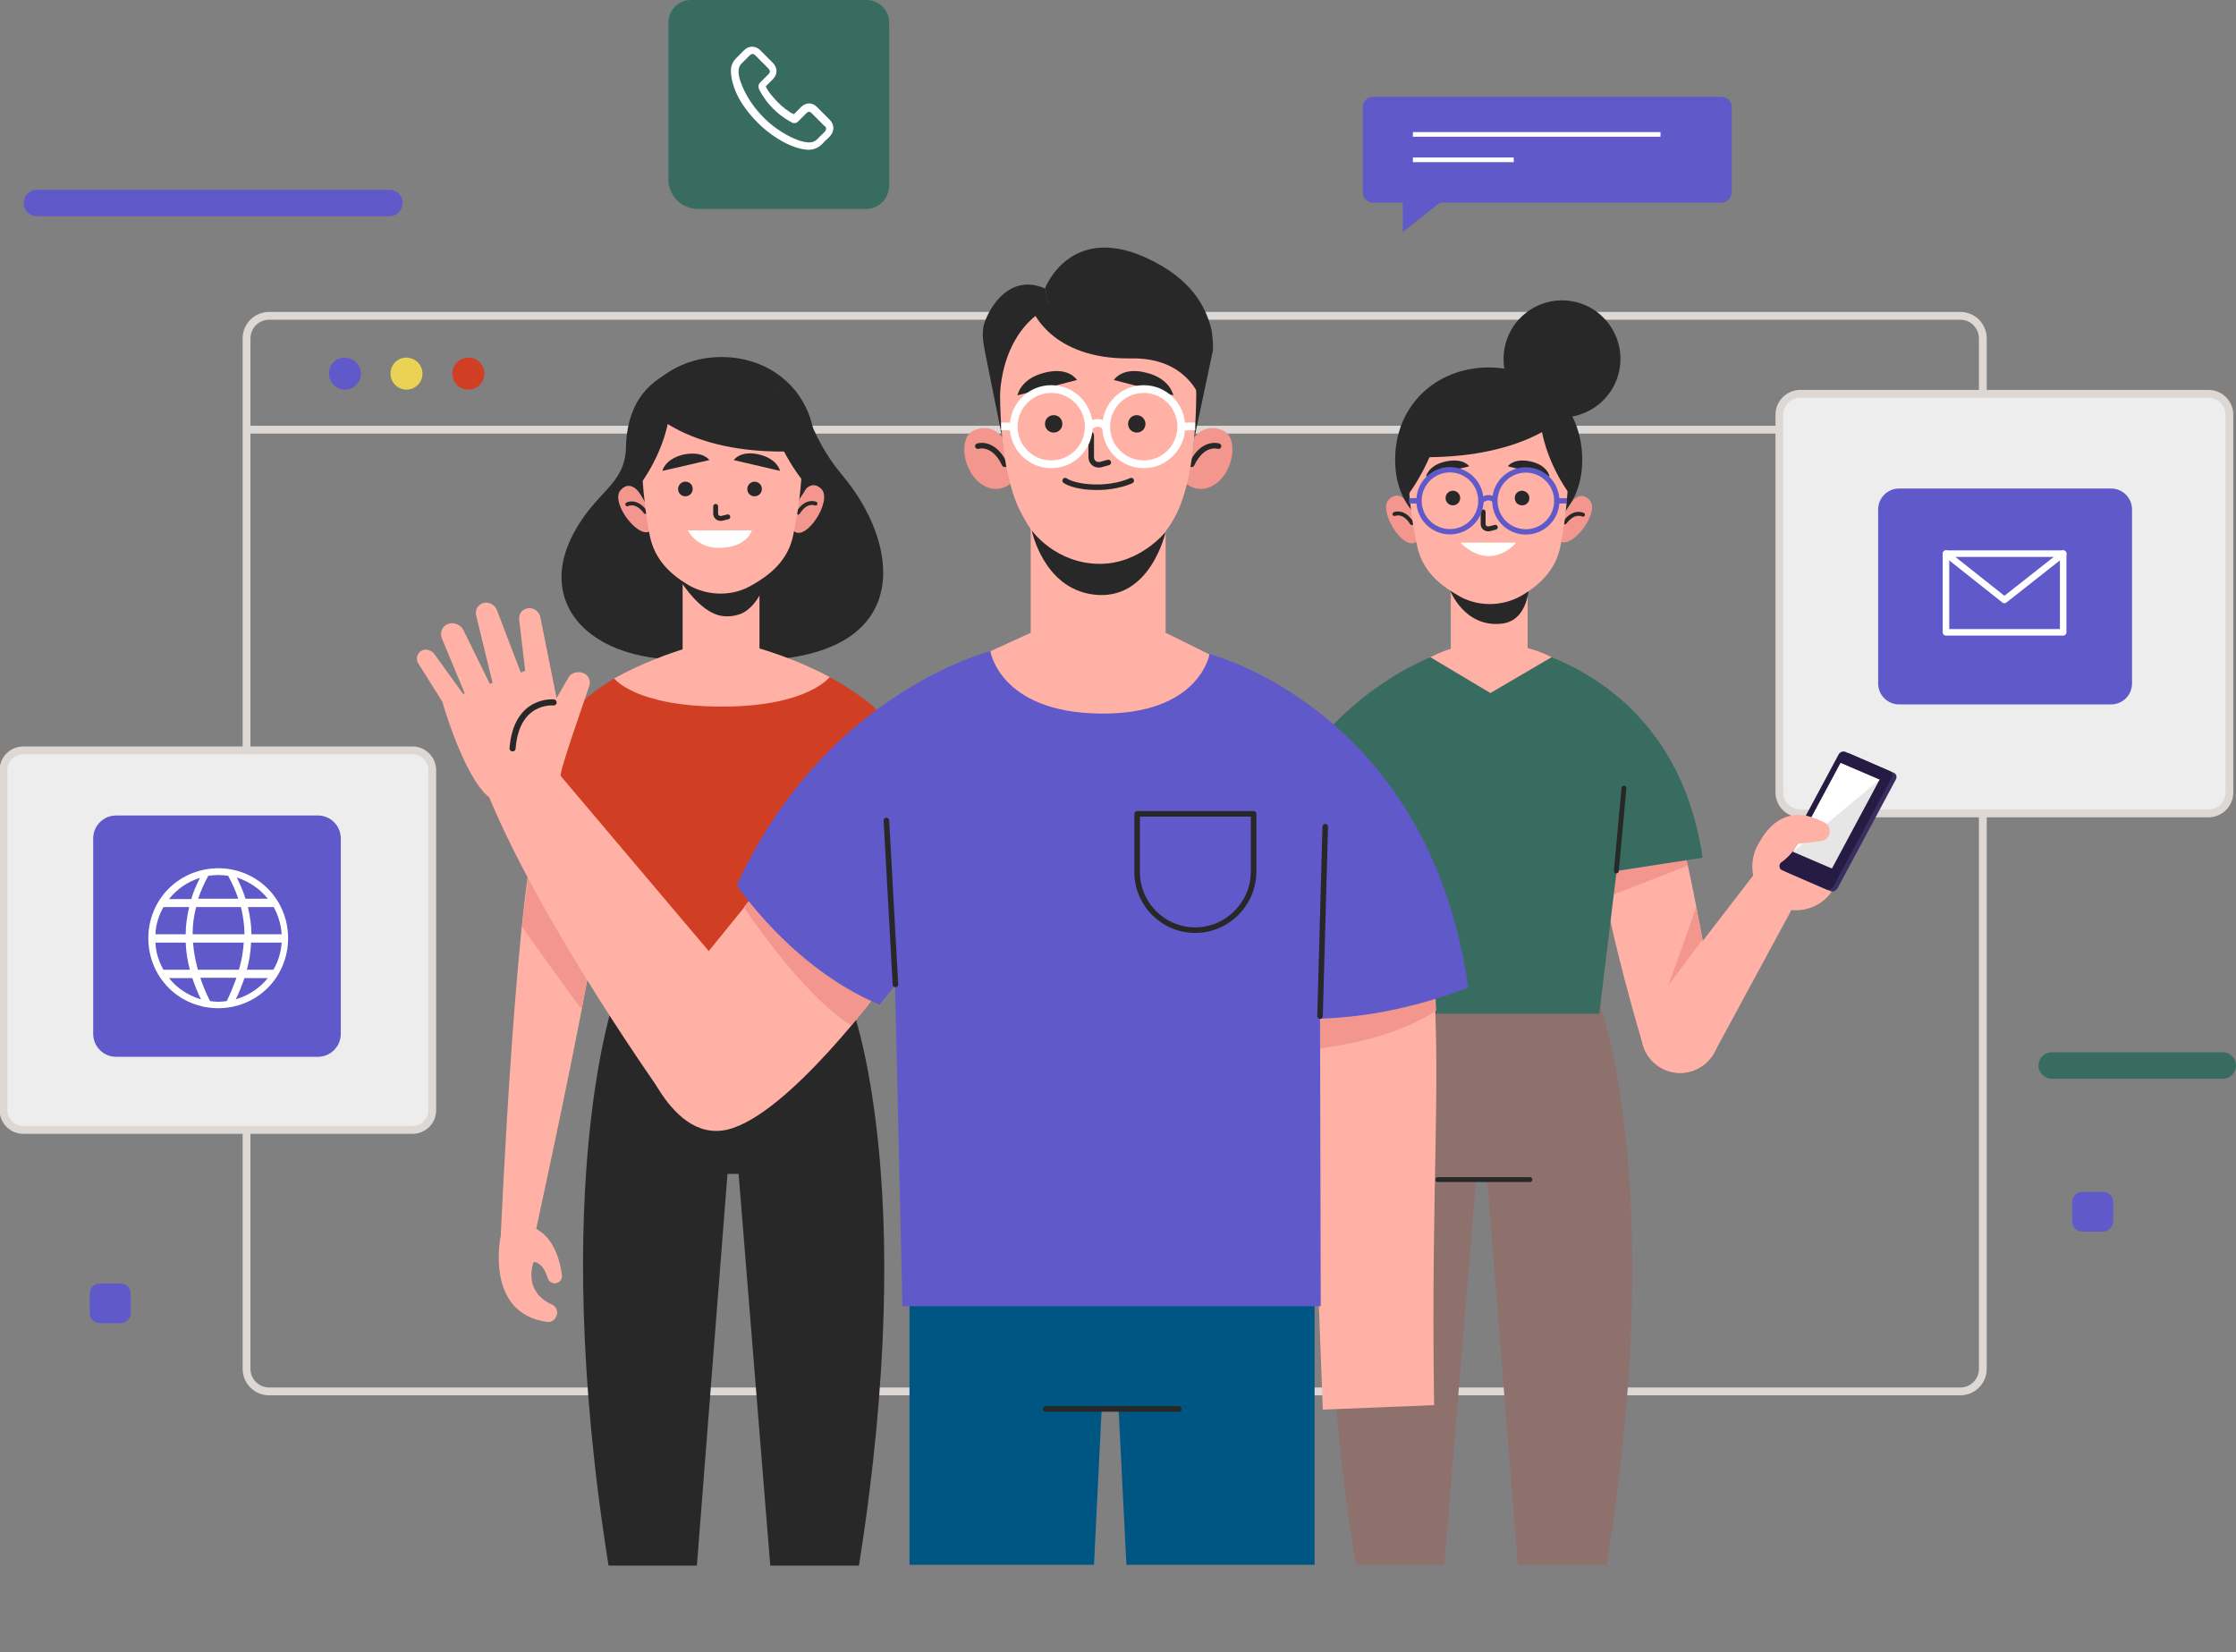 <svg width="563" height="416" viewBox="0 0 563 416" fill="none" xmlns="http://www.w3.org/2000/svg">
<rect x="0" y="0" width="563" height="416" fill="#808080" stroke="none"/>
<g clip-path="url(#clip0_219_2532)">
<path d="M62.078 108.186H499.257" stroke="#DED8D5" stroke-width="1.968" stroke-miterlimit="10"/>
<path d="M493.566 350.334H67.769C64.617 350.334 62.078 347.792 62.078 344.635V85.216C62.078 82.06 64.617 79.518 67.769 79.518H493.566C496.718 79.518 499.257 82.06 499.257 85.216V344.635C499.257 347.792 496.718 350.334 493.566 350.334Z" stroke="#DED8D5" stroke-width="1.968" stroke-miterlimit="10"/>
<path d="M90.885 94.071C90.885 96.263 89.134 98.104 86.858 98.104C84.669 98.104 82.83 96.35 82.83 94.071C82.83 91.791 84.581 90.038 86.858 90.038C89.047 90.126 90.885 91.879 90.885 94.071Z" fill="#6059C9"/>
<path d="M106.383 94.071C106.383 96.263 104.632 98.104 102.356 98.104C100.167 98.104 98.328 96.35 98.328 94.071C98.328 91.791 100.079 90.038 102.356 90.038C104.632 90.126 106.383 91.879 106.383 94.071Z" fill="#EAD254"/>
<path d="M121.969 94.071C121.969 96.263 120.218 98.104 117.942 98.104C115.665 98.104 113.914 96.35 113.914 94.071C113.914 91.791 115.665 90.038 117.942 90.038C120.218 90.038 121.969 91.879 121.969 94.071Z" fill="#D03F23"/>
<path d="M556.082 204.8H453.289C450.399 204.8 448.035 202.432 448.035 199.539V104.416C448.035 101.523 450.399 99.156 453.289 99.156H556.082C558.971 99.156 561.336 101.523 561.336 104.416V199.539C561.336 202.432 558.971 204.8 556.082 204.8Z" fill="#EDEDED"/>
<path d="M556.082 204.8H453.289C450.399 204.8 448.035 202.432 448.035 199.539V104.416C448.035 101.523 450.399 99.156 453.289 99.156H556.082C558.971 99.156 561.336 101.523 561.336 104.416V199.539C561.336 202.432 558.971 204.8 556.082 204.8Z" stroke="#DED8D5" stroke-width="1.968" stroke-miterlimit="10"/>
<path d="M478.156 177.359H531.566C534.456 177.359 536.82 174.991 536.82 172.098V128.263C536.82 125.37 534.456 123.002 531.566 123.002H478.156C475.266 123.002 472.902 125.37 472.902 128.263V172.098C472.902 174.991 475.266 177.359 478.156 177.359Z" fill="#6059C9"/>
<path d="M519.484 159.211H494.442H489.977V139.397H519.484V144.307V159.211Z" stroke="white" stroke-width="1.647" stroke-miterlimit="10" stroke-linecap="round" stroke-linejoin="round"/>
<path d="M489.977 139.397L504.686 151.057L519.484 139.397" stroke="white" stroke-width="1.647" stroke-miterlimit="10" stroke-linecap="round" stroke-linejoin="round"/>
<path d="M103.844 284.493H5.866C3.064 284.493 0.875 282.213 0.875 279.496V193.928C0.875 191.123 3.152 188.931 5.866 188.931H103.844C106.645 188.931 108.834 191.211 108.834 193.928V279.496C108.834 282.301 106.645 284.493 103.844 284.493Z" fill="#EDEDED"/>
<path d="M103.844 284.493H5.866C3.064 284.493 0.875 282.213 0.875 279.496V193.928C0.875 191.123 3.152 188.931 5.866 188.931H103.844C106.645 188.931 108.834 191.211 108.834 193.928V279.496C108.834 282.301 106.645 284.493 103.844 284.493Z" stroke="#DED8D5" stroke-width="1.968" stroke-miterlimit="10"/>
<path d="M80.028 266.082H29.244C26.004 266.082 23.465 263.452 23.465 260.296V211.112C23.465 207.868 26.092 205.326 29.244 205.326H80.028C83.267 205.326 85.806 207.956 85.806 211.112V260.296C85.806 263.452 83.267 266.082 80.028 266.082Z" fill="#6059C9"/>
<path d="M42.466 223.737C35.636 230.575 35.636 241.885 42.466 248.723C49.295 255.561 60.59 255.561 67.42 248.723C74.25 241.885 74.25 230.575 67.42 223.737C60.59 216.898 49.383 216.898 42.466 223.737ZM67.42 226.279H61.816C61.291 224.526 60.503 222.772 59.627 220.931C62.779 221.983 65.494 223.824 67.42 226.279ZM48.507 235.222C48.507 232.942 48.77 230.663 49.383 228.383H60.678C61.203 230.663 61.554 232.942 61.554 235.222H48.507ZM61.379 237.326C61.203 239.605 60.853 241.885 60.153 244.164H49.821C49.208 241.885 48.77 239.605 48.595 237.326H61.379ZM54.987 220.318C55.862 220.318 56.65 220.405 57.438 220.493C58.489 222.422 59.365 224.35 59.978 226.279H49.908C50.521 224.35 51.397 222.422 52.448 220.493C53.323 220.405 54.111 220.318 54.987 220.318ZM50.346 221.019C49.471 222.772 48.683 224.526 48.157 226.367H42.553C44.567 223.824 47.282 221.983 50.346 221.019ZM41.153 228.383H47.632C47.106 230.663 46.756 232.942 46.756 235.222H39.139C39.226 232.767 40.014 230.4 41.153 228.383ZM41.153 244.164C40.014 242.148 39.226 239.781 39.139 237.326H46.756C46.844 239.605 47.194 241.885 47.807 244.164H41.153ZM42.553 246.268H48.42C49.033 248.022 49.733 249.863 50.609 251.616C47.369 250.652 44.567 248.811 42.553 246.268ZM54.987 252.23C54.286 252.23 53.586 252.142 52.885 252.055C51.922 250.126 51.047 248.109 50.434 246.181H59.54C58.839 248.109 58.051 250.126 57.088 252.055C56.388 252.142 55.687 252.23 54.987 252.23ZM59.365 251.616C60.24 249.863 60.941 248.022 61.554 246.268H67.42C65.406 248.811 62.604 250.652 59.365 251.616ZM68.821 244.164H62.166C62.779 241.885 63.13 239.605 63.217 237.326H70.922C70.747 239.781 70.047 242.148 68.821 244.164ZM70.922 235.222H63.305C63.305 232.942 62.955 230.663 62.429 228.383H68.909C70.047 230.4 70.747 232.767 70.922 235.222Z" fill="white"/>
<path d="M98.064 54.444H9.28C7.442 54.444 5.953 52.953 5.953 51.112C5.953 49.271 7.442 47.781 9.28 47.781H98.064C99.903 47.781 101.392 49.271 101.392 51.112C101.304 52.953 99.816 54.444 98.064 54.444Z" fill="#6059C9"/>
<path d="M559.672 271.605H516.593C514.754 271.605 513.266 270.115 513.266 268.274C513.266 266.433 514.754 264.942 516.593 264.942H559.672C561.51 264.942 562.999 266.433 562.999 268.274C562.999 270.115 561.51 271.605 559.672 271.605Z" fill="#396C61"/>
<path d="M529.552 310.093H524.299C522.898 310.093 521.76 308.953 521.76 307.551V302.641C521.76 301.238 522.898 300.099 524.299 300.099H529.552C530.953 300.099 532.092 301.238 532.092 302.641V307.551C532.004 308.953 530.866 310.093 529.552 310.093Z" fill="#6059C9"/>
<path d="M30.383 333.151H25.129C23.728 333.151 22.59 332.011 22.59 330.608V325.699C22.59 324.296 23.728 323.156 25.129 323.156H30.383C31.784 323.156 32.922 324.296 32.922 325.699V330.608C32.922 332.011 31.784 333.151 30.383 333.151Z" fill="#6059C9"/>
<path d="M433.413 51.025H345.767C344.279 51.025 343.141 49.885 343.141 48.395V27.003C343.141 25.512 344.279 24.373 345.767 24.373H433.413C434.902 24.373 436.04 25.512 436.04 27.003V48.395C436.04 49.885 434.814 51.025 433.413 51.025Z" fill="#6059C9"/>
<path d="M355.75 33.841H418.092" stroke="white" stroke-width="1.18" stroke-miterlimit="10"/>
<path d="M355.75 40.241H381.142" stroke="white" stroke-width="1.18" stroke-miterlimit="10"/>
<path d="M353.209 48.044V58.389L366.343 48.044H353.209Z" fill="#6059C9"/>
<path d="M218.108 52.603H175.73C171.614 52.603 168.287 49.271 168.287 45.151V5.699C168.287 2.542 170.826 0 173.978 0H218.195C221.347 0 223.887 2.542 223.887 5.699V46.992C223.712 50.06 221.26 52.603 218.108 52.603Z" fill="#396C61"/>
<path d="M208.915 30.159L205.763 27.003C205.238 26.389 204.45 26.038 203.749 26.038C203.049 26.038 202.261 26.389 201.735 26.915L199.896 28.756C199.809 28.669 199.634 28.669 199.546 28.581C199.284 28.493 199.108 28.406 199.021 28.318C197.357 27.266 195.781 25.863 194.293 24.022C193.592 23.145 193.067 22.356 192.804 21.743C193.242 21.304 193.68 20.866 194.03 20.515C194.205 20.34 194.38 20.165 194.555 19.989C195.168 19.375 195.519 18.674 195.519 17.885C195.519 17.184 195.168 16.395 194.555 15.781L192.979 14.203C192.804 14.027 192.629 13.852 192.454 13.677C192.104 13.326 191.754 12.975 191.403 12.625C190.878 12.099 190.09 11.748 189.389 11.748C188.689 11.748 187.989 12.011 187.376 12.625L185.362 14.641C184.661 15.343 184.136 16.307 184.048 17.447C183.961 19.112 184.399 20.691 184.749 21.743C185.624 24.373 187.025 26.652 189.127 29.107C191.666 32.088 194.643 34.455 198.145 36.208C199.459 36.822 201.21 37.523 203.224 37.699C203.311 37.699 203.486 37.699 203.661 37.699C204.975 37.699 206.113 37.173 207.076 36.208C207.076 36.208 207.076 36.208 207.164 36.121C207.426 35.77 207.777 35.419 208.215 35.069C208.477 34.806 208.74 34.543 208.915 34.367C210.141 33.052 210.141 31.386 208.915 30.159ZM207.689 33.14C207.426 33.403 207.251 33.578 206.989 33.841C206.551 34.192 206.288 34.543 205.85 34.981C205.325 35.507 204.625 35.858 203.837 35.858C203.749 35.858 203.661 35.858 203.574 35.858C201.91 35.77 200.334 35.069 199.196 34.543C195.956 32.965 193.154 30.773 190.79 27.967C188.864 25.688 187.551 23.408 186.675 21.129C186.15 19.814 185.887 18.674 185.975 17.622C186.062 17.008 186.237 16.395 186.763 15.956L188.689 14.027C188.864 13.852 189.127 13.589 189.477 13.589C189.827 13.589 190.002 13.764 190.265 14.027C190.615 14.378 190.966 14.729 191.316 15.08C191.491 15.255 191.666 15.518 191.841 15.606L193.417 17.184C193.592 17.359 193.855 17.71 193.855 17.973C193.855 18.323 193.592 18.586 193.417 18.762C193.242 18.937 193.067 19.112 192.892 19.288C192.366 19.814 191.929 20.252 191.491 20.691C191.491 20.691 191.491 20.691 191.403 20.778C190.878 21.304 190.966 21.83 191.053 22.181V22.269C191.491 23.321 192.104 24.197 192.892 25.337C194.468 27.354 196.131 28.844 198.058 30.071C198.32 30.247 198.583 30.334 198.758 30.51C199.021 30.597 199.196 30.685 199.284 30.773L199.371 30.86C199.896 31.123 200.509 31.036 200.947 30.597L202.961 28.581C203.136 28.406 203.399 28.143 203.749 28.143C204.012 28.143 204.274 28.406 204.45 28.581L207.602 31.737C208.127 32 208.127 32.614 207.689 33.14Z" fill="white"/>
<path d="M402.601 252.226L370.593 248L370.856 251.105L343.497 254.727C343.497 254.727 325.871 298.276 341.392 394H363.666L371.646 296.983H374.452L382.168 394H404.53C420.139 298.276 402.601 252.226 402.601 252.226Z" fill="#8E716C"/>
<path d="M362 297H385.203" stroke="#282828" stroke-width="1.233" stroke-miterlimit="10" stroke-linecap="round" stroke-linejoin="round"/>
<path d="M421.329 205.966C418.615 201.583 403.205 201.758 402.417 201.67C398.302 201.144 405.044 234.284 413.712 263.215C415.375 268.739 421.417 271.632 426.758 269.352C426.846 269.352 426.846 269.265 426.933 269.265C431.136 267.511 433.5 263.04 432.712 258.481C428.597 236.739 424.482 211.051 421.329 205.966Z" fill="#FFB1A5"/>
<path d="M424.919 217.977L405.306 225.605L403.467 216.224L423.78 211.227L424.919 217.977Z" fill="#F3978E"/>
<path d="M428.685 236.563C428.685 236.563 419.403 249.013 419.841 248.487C420.279 247.873 427.109 228.322 427.109 228.322L428.685 236.563Z" fill="#F3978E"/>
<path d="M441.905 219.818L415.288 254.361C411.785 258.92 412.923 265.495 417.739 268.564C422.555 271.72 428.947 270.054 431.661 264.969L453.813 224.027L441.905 219.818Z" fill="#FFB1A5"/>
<path d="M448.823 228.673C443.044 226.832 439.892 220.607 441.731 214.821C443.57 209.034 449.786 205.878 455.565 207.719C461.344 209.561 464.496 215.785 462.657 221.571C460.819 227.358 454.602 230.514 448.823 228.673Z" fill="#FFB1A5"/>
<path d="M460.205 211.577C460.205 211.577 463.182 208.421 457.841 206.229C452.5 204.037 445.933 204.563 441.73 214.733L460.205 211.577Z" fill="#FFB1A5"/>
<path d="M465.721 189.747L476.841 194.569C477.454 194.832 477.717 195.533 477.367 196.235L462.657 223.676C462.307 224.29 461.519 224.64 460.906 224.377L449.786 219.555C449.173 219.292 448.91 218.591 449.26 217.89L463.97 190.448C464.32 189.835 465.108 189.484 465.721 189.747Z" fill="#372F5F"/>
<path d="M464.671 189.309L475.791 194.13C476.403 194.393 476.666 195.095 476.316 195.796L461.606 223.237C461.256 223.851 460.468 224.202 459.855 223.939L448.735 219.117C448.122 218.854 447.859 218.152 448.21 217.451L462.919 190.01C463.27 189.309 464.058 189.046 464.671 189.309Z" fill="#261B43"/>
<path d="M463.445 192.114L473.251 196.322L461.256 218.679L451.449 214.47L463.445 192.114Z" fill="#E6E6E6"/>
<path d="M473.251 196.322L451.449 214.47L463.445 192.114L473.251 196.322Z" fill="white"/>
<path d="M454.689 205.353C454.689 205.353 457.14 205.879 459.417 207.106C460.38 207.632 460.905 208.772 460.643 209.911C460.38 210.876 459.592 211.665 458.541 211.753L452.762 212.454C452.762 212.454 449.698 217.714 445.758 218.24L449.348 209.035L454.689 205.353Z" fill="#FFB1A5"/>
<path d="M380.703 162.481C380.09 162.481 421.768 168.267 428.685 215.96L407.058 219.292L402.68 255.237H342.265L330.27 188.782C330.27 188.782 343.666 169.582 368.533 162.481H380.703Z" fill="#396C61"/>
<path d="M406.971 219.292L408.897 198.426" stroke="#282828" stroke-width="1.233" stroke-miterlimit="10" stroke-linecap="round" stroke-linejoin="round"/>
<path d="M384.643 163.183V146.613H365.293V163.358C364.33 163.621 362.666 164.235 360.127 165.462L375.275 174.492L390.685 165.462C390.597 165.462 388.146 164.059 384.643 163.183Z" fill="#FFB1A5"/>
<path d="M365.117 148.629C365.117 148.629 368.62 157.922 377.901 157.046C386.394 156.344 385.08 143.457 385.08 143.457L365.117 148.629Z" fill="#282828"/>
<path d="M356.625 136.355C353.56 139.073 346.818 128.64 349.708 125.747C352.685 122.854 354.874 127.413 354.874 127.413L356.187 130.569L357.15 134.777L357.413 135.917L356.625 136.355Z" fill="#F3978E"/>
<path d="M351.109 129.429C351.109 129.429 353.386 128.377 355.487 131.709" stroke="#282828" stroke-width="0.993" stroke-miterlimit="10" stroke-linecap="round" stroke-linejoin="round"/>
<path d="M392.525 136.004C395.327 138.985 402.944 129.166 400.317 126.01C397.603 122.854 395.064 127.237 395.064 127.237L393.488 130.218L392.174 134.339L391.824 135.391L392.525 136.004Z" fill="#F3978E"/>
<path d="M398.567 129.604C398.567 129.604 396.378 128.377 394.014 131.533" stroke="#282828" stroke-width="0.993" stroke-miterlimit="10" stroke-linecap="round" stroke-linejoin="round"/>
<path d="M351.283 115.752C351.283 129.604 361.79 136.18 374.836 136.18C387.883 136.18 398.39 129.604 398.39 115.752C398.39 101.9 387.883 92.519 374.836 92.519C361.79 92.519 351.283 101.9 351.283 115.752Z" fill="#282828"/>
<path d="M354.523 116.717C354.523 125.221 355.749 132.585 356.887 137.758C358.025 142.843 361.352 146.437 365.993 149.243L366.869 149.769C371.772 152.837 378.164 152.837 383.154 149.944C388.233 146.963 391.735 143.106 392.873 137.67C394.887 127.763 395.062 116.717 395.062 116.717C395.062 116.717 396.989 95.237 375.099 95.676C353.21 96.026 354.523 116.717 354.523 116.717Z" fill="#FFB1A5"/>
<path d="M373.438 128.903V131.884C373.438 132.059 373.438 132.234 373.525 132.41C373.788 133.023 374.488 133.286 375.101 133.111L376.502 132.76" stroke="#282828" stroke-width="1.232" stroke-miterlimit="10" stroke-linecap="round" stroke-linejoin="round"/>
<path d="M369.933 117.418L359.076 119.96C359.076 119.96 359.602 117.155 363.979 116.19C368.532 115.226 369.933 117.418 369.933 117.418Z" fill="#282828"/>
<path d="M379.652 117.418L390.159 119.96C390.159 119.96 389.722 117.155 385.431 116.19C381.053 115.226 379.652 117.418 379.652 117.418Z" fill="#282828"/>
<path d="M365.819 127.237C366.835 127.237 367.658 126.413 367.658 125.396C367.658 124.379 366.835 123.555 365.819 123.555C364.804 123.555 363.98 124.379 363.98 125.396C363.98 126.413 364.804 127.237 365.819 127.237Z" fill="#282828"/>
<path d="M385.082 125.396C385.082 126.448 384.294 127.237 383.243 127.237C382.192 127.237 381.404 126.448 381.404 125.396C381.404 124.344 382.192 123.555 383.243 123.555C384.206 123.555 385.082 124.432 385.082 125.396Z" fill="#282828"/>
<path d="M367.658 136.618H381.755C381.843 136.618 375.538 144.246 367.658 136.618Z" fill="white"/>
<path d="M370.591 131.595C373.634 128.548 373.634 123.607 370.591 120.56C367.548 117.513 362.614 117.513 359.571 120.56C356.528 123.607 356.528 128.548 359.571 131.595C362.614 134.642 367.548 134.642 370.591 131.595Z" stroke="#6059C9" stroke-width="1.342" stroke-miterlimit="10"/>
<path d="M389.699 131.642C392.742 128.595 392.742 123.654 389.699 120.607C386.655 117.56 381.721 117.56 378.678 120.607C375.635 123.654 375.635 128.595 378.678 131.642C381.721 134.689 386.655 134.689 389.699 131.642Z" stroke="#6059C9" stroke-width="1.342" stroke-miterlimit="10"/>
<path d="M372.912 126.098C372.912 126.098 374.751 124.344 376.502 126.098" stroke="#6059C9" stroke-width="1.342" stroke-miterlimit="10"/>
<path d="M357.239 126.098H354.787" stroke="#6059C9" stroke-width="1.342" stroke-miterlimit="10"/>
<path d="M392 126.098H394.539" stroke="#6059C9" stroke-width="1.342" stroke-miterlimit="10"/>
<path d="M394.801 123.818C394.801 123.818 386.045 111.983 388.059 99.972C388.059 99.972 394.538 103.216 396.202 111.72C397.953 120.136 394.801 123.818 394.801 123.818Z" fill="#282828"/>
<path d="M354.524 124.607C354.524 124.607 364.681 111.194 362.667 99.183C362.667 99.183 355.663 103.215 353.912 111.72C352.16 120.136 354.524 124.607 354.524 124.607Z" fill="#282828"/>
<path d="M394.013 104.706C394.013 104.706 382.805 116.98 352.072 114.876C352.072 114.876 356.8 96.815 371.685 94.887C371.685 94.887 388.847 92.87 394.013 104.706Z" fill="#282828"/>
<path d="M407.819 92.704C409.114 84.673 403.663 77.112 395.643 75.816C387.623 74.519 380.071 79.978 378.776 88.008C377.481 96.038 382.933 103.599 390.953 104.896C398.973 106.193 406.524 100.734 407.819 92.704Z" fill="#282828"/>
<path d="M214.167 252.607L186.849 248.925L187.111 245.769L155.153 250.065C155.153 250.065 137.729 296.881 153.226 394.196H175.466L183.171 295.566H185.973L193.941 394.196H216.268C231.766 296.881 214.167 252.607 214.167 252.607Z" fill="#282828"/>
<path d="M211.978 119.523C208.301 115.139 205.324 110.054 202.785 102.953C200.07 95.325 191.227 98.394 191.227 98.394C191.227 98.394 183.872 88.925 172.752 92.169C161.632 95.501 157.78 103.391 157.605 112.772C157.342 122.153 149.987 123.643 144.296 134.514C134.226 153.714 151.125 169.846 181.946 165.375V165.112C185.01 166.076 188.688 166.427 193.241 166.164C230.19 163.972 226.601 136.794 211.978 119.523Z" fill="#282828"/>
<path d="M199.895 133.725C202.96 136.443 209.702 126.01 206.813 123.117C203.923 120.224 201.647 124.783 201.647 124.783L200.333 127.939L199.37 132.147L199.107 133.287L199.895 133.725Z" fill="#F3978E"/>
<path d="M205.323 126.799C205.323 126.799 203.047 125.747 200.945 129.079" stroke="#282828" stroke-width="0.993" stroke-miterlimit="10" stroke-linecap="round" stroke-linejoin="round"/>
<path d="M163.997 133.462C161.195 136.443 153.578 126.624 156.205 123.468C158.919 120.312 161.458 124.695 161.458 124.695L163.034 127.676L164.347 131.797L164.698 132.849L163.997 133.462Z" fill="#F3978E"/>
<path d="M157.955 126.975C157.955 126.975 160.144 125.747 162.508 128.903" stroke="#282828" stroke-width="0.993" stroke-miterlimit="10" stroke-linecap="round" stroke-linejoin="round"/>
<path d="M205.237 113.123C205.237 126.975 194.73 133.55 181.684 133.55C168.638 133.55 158.131 126.975 158.131 113.123C158.131 99.27 168.638 89.89 181.684 89.89C194.73 89.89 205.237 99.27 205.237 113.123Z" fill="#282828"/>
<path d="M191.227 144.07H171.877V169.232H191.227V144.07Z" fill="#FFB1A5"/>
<path d="M169.074 142.492C169.074 142.492 174.503 153.276 181.07 154.942C182.821 155.38 184.747 155.205 186.411 154.591C188.95 153.714 192.102 149.944 192.627 145.824L192.89 143.457C192.89 143.544 181.07 149.944 169.074 142.492Z" fill="#282828"/>
<path d="M201.997 114.087C201.997 122.591 200.771 129.955 199.633 135.128C198.494 140.213 195.167 143.807 190.527 146.613L189.651 147.139C184.748 150.207 178.356 150.207 173.365 147.314C168.287 144.333 164.784 140.476 163.646 135.04C161.632 125.133 161.457 114.087 161.457 114.087C161.457 114.087 159.531 92.607 181.421 93.046C203.31 93.484 201.997 114.087 201.997 114.087Z" fill="#FFB1A5"/>
<path d="M180.195 127.5V129.254C180.195 129.429 180.195 129.605 180.283 129.78C180.546 130.394 181.246 130.657 181.859 130.481L183.26 130.131" stroke="#282828" stroke-width="1.23" stroke-miterlimit="10" stroke-linecap="round" stroke-linejoin="round"/>
<path d="M184.748 115.84L196.393 118.558C196.393 118.558 195.868 115.577 191.14 114.437C186.412 113.298 184.748 115.84 184.748 115.84Z" fill="#282828"/>
<path d="M178.619 115.84L166.799 118.558C166.799 118.558 167.324 115.577 172.14 114.438C177.043 113.473 178.619 115.84 178.619 115.84Z" fill="#282828"/>
<path d="M174.416 123.117C174.416 124.081 173.628 124.958 172.577 124.958C171.526 124.958 170.738 124.169 170.738 123.117C170.738 122.153 171.526 121.276 172.577 121.276C173.628 121.276 174.416 122.065 174.416 123.117Z" fill="#282828"/>
<path d="M191.84 123.117C191.84 124.081 191.052 124.958 190.001 124.958C188.95 124.958 188.162 124.169 188.162 123.117C188.162 122.153 188.95 121.276 190.001 121.276C190.964 121.276 191.84 122.065 191.84 123.117Z" fill="#282828"/>
<path d="M173.191 133.55H189.302C189.302 133.55 188.164 137.933 180.897 137.933C175.293 137.933 173.191 133.55 173.191 133.55Z" fill="white"/>
<path d="M161.72 121.188C161.72 121.188 170.475 109.353 168.462 97.342C168.462 97.342 161.982 100.586 160.319 109.09C158.568 117.506 161.72 121.188 161.72 121.188Z" fill="#282828"/>
<path d="M201.997 120.838C201.997 120.838 191.84 108.564 193.854 96.553C193.854 96.553 200.859 100.586 202.61 109.09C204.274 117.506 201.997 120.838 201.997 120.838Z" fill="#282828"/>
<path d="M162.508 102.076C162.508 102.076 172.577 115.577 203.31 113.473C203.31 113.473 199.808 94.186 184.923 92.257C184.835 92.344 167.674 90.24 162.508 102.076Z" fill="#282828"/>
<path d="M134.488 312.049C134.05 312.75 160.055 198.69 152.35 200.443C151.649 200.619 138.078 201.846 136.064 205.967C130.197 217.802 126.082 311.172 126.082 311.172L134.488 312.049Z" fill="#FFB1A5"/>
<path d="M126.083 311.172C126.083 311.172 121.88 330.635 137.728 332.827C138.779 333.002 139.742 332.388 140.092 331.336L140.18 331.161C140.53 330.021 140.005 328.882 138.954 328.443C136.327 327.304 132.387 324.323 134.313 317.747C134.313 317.747 136.59 317.484 137.903 321.78C138.254 322.92 139.479 323.446 140.53 322.92C141.231 322.569 141.581 321.78 141.493 321.079C141.143 318.098 139.567 310.821 133.788 308.893L126.083 311.172Z" fill="#FFB1A5"/>
<path d="M131.424 233.32C131.424 233.32 146.396 254.449 146.484 254.01C146.571 253.572 151.737 224.29 151.737 224.29L133.525 216.399L131.424 233.32Z" fill="#F3978E"/>
<path d="M173.015 165.024C173.628 165.024 135.978 165.725 129.061 213.331L150.687 216.662L155.065 252.608H215.481L227.476 186.153C227.476 186.153 218.983 171.775 194.116 164.673L173.015 165.024Z" fill="#D03F23"/>
<path d="M154.627 170.81C154.627 170.81 159.968 177.912 181.77 177.912C203.397 177.912 208.913 170.46 208.913 170.46C208.913 170.46 196.13 163.358 181.332 160.991C181.42 160.991 168.198 163.358 154.627 170.81Z" fill="#FFB1A5"/>
<path d="M229 322V394H275.453L279 322H229Z" fill="#005683"/>
<path d="M331 322V394H283.618L280 322H331Z" fill="#005683"/>
<path d="M305.052 321.78H256.545V354.832H305.052V321.78Z" fill="#005683"/>
<path d="M263.287 354.744H296.822" stroke="#282828" stroke-width="1.397" stroke-miterlimit="10" stroke-linecap="round" stroke-linejoin="round"/>
<path d="M360.39 238.843C363.28 271.018 360.215 294.514 361.091 353.78L333.072 354.919L328.869 244.015L360.39 238.843Z" fill="#FFB1A5"/>
<path d="M332.371 263.917C332.371 263.917 349.708 262.339 361.616 254.448L361.265 247.522L332.371 251.468V263.917Z" fill="#F3978E"/>
<path d="M304.527 164.673C304.527 164.673 359.689 178.525 369.671 248.574C369.671 248.574 342.703 260.322 315.647 255.237L321.689 231.829L304.527 164.673Z" fill="#6059C9"/>
<path d="M139.829 193.78L180.894 242.35L168.373 277.769C168.373 277.769 137.203 234.372 123.193 200.793L139.829 193.78Z" fill="#FFB1A5"/>
<path d="M141.143 195.533C141.143 195.533 126.696 203.687 123.106 200.706C116.714 195.533 111.373 176.684 111.373 176.684C111.373 176.684 138.341 166.514 138.078 166.865C137.816 167.303 141.143 195.533 141.143 195.533Z" fill="#FFB1A5"/>
<path d="M141.144 195.534C140.881 194.043 146.485 178.438 148.411 172.564C148.849 171.161 147.886 169.583 146.397 169.32C145.434 169.144 143.771 169.232 143.07 170.723L136.328 182.295L141.144 195.534Z" fill="#FFB1A5"/>
<path d="M140.705 178.613L136.064 155.468C135.802 153.89 134.226 152.837 132.737 153.188C131.424 153.451 130.548 154.591 130.723 155.994L132.737 173.177L140.705 178.613Z" fill="#FFB1A5"/>
<path d="M131.425 170.109L125.121 153.626C124.596 152.224 122.932 151.347 121.531 151.873C120.305 152.311 119.605 153.539 119.867 154.854L124.508 173.966L131.425 170.109Z" fill="#FFB1A5"/>
<path d="M124.682 174.93L116.715 158.711C116.014 157.221 114.175 156.519 112.687 157.133C111.286 157.747 110.673 159.325 111.286 160.815L117.678 176.158L124.682 174.93Z" fill="#FFB1A5"/>
<path d="M111.374 176.684L105.157 166.777C104.632 165.637 105.157 164.322 106.208 163.796C107.259 163.27 108.66 163.709 109.36 164.673L117.591 176.07L111.374 176.684Z" fill="#FFB1A5"/>
<path d="M139.392 176.859C139.392 176.859 130.024 175.895 129.061 188.432" stroke="#282828" stroke-width="1.532" stroke-miterlimit="10" stroke-linecap="round" stroke-linejoin="round"/>
<path d="M159.969 261.199C159.969 261.199 167.674 287.939 183.084 284.432C198.494 280.838 222.485 247.961 222.485 247.961L217.144 191.764L173.978 244.98L159.969 261.199Z" fill="#FFB1A5"/>
<path d="M187.287 228.41C187.287 228.41 201.822 250.416 214.343 258.218L222.486 247.961L191.052 223.676L187.287 228.41Z" fill="#F3978E"/>
<path d="M251.116 163.446C251.116 163.446 208.3 173.09 185.535 222.887C185.535 222.887 199.282 243.665 221.434 252.958L236.231 234.81L251.116 163.446Z" fill="#6059C9"/>
<path d="M251.117 163.27C234.394 171.862 223.887 183.259 223.887 183.259L227.214 328.881H332.547L332.196 184.048C332.196 184.048 318.888 171.073 304.528 164.673C292.27 159.237 262.938 157.221 251.117 163.27Z" fill="#6059C9"/>
<path d="M300.937 234.196C292.881 234.196 286.314 227.621 286.314 219.555V204.914H315.647V219.555C315.559 227.621 308.992 234.196 300.937 234.196Z" stroke="#282828" stroke-width="1.397" stroke-miterlimit="10" stroke-linecap="round" stroke-linejoin="round"/>
<path d="M332.371 255.851L333.684 208.158" stroke="#282828" stroke-width="1.397" stroke-miterlimit="10" stroke-linecap="round" stroke-linejoin="round"/>
<path d="M225.462 247.873L223.186 206.58" stroke="#282828" stroke-width="1.397" stroke-miterlimit="10" stroke-linecap="round" stroke-linejoin="round"/>
<path d="M252.343 110.141L247.966 88.399C247.703 86.646 247.002 83.928 247.878 81.298C249.279 77.089 254.357 68.848 263.113 72.618L265.039 81.21C265.039 81.21 255.933 83.051 252.343 94.887V110.141Z" fill="#282828"/>
<path d="M262.412 77.089C262.237 79.983 259.697 92.432 250.854 96.991C250.854 96.991 243.149 80.333 262.412 77.089Z" fill="#282828"/>
<path d="M293.495 159.325V122.416H259.522V159.325L249.365 163.972C249.365 163.972 251.729 179.314 276.859 179.665C301.988 180.016 304.527 164.761 304.527 164.761L293.495 159.325Z" fill="#FFB1A5"/>
<path d="M263.111 72.618C263.111 72.618 269.328 56.136 288.591 64.903C300.236 70.251 303.476 77.353 304.877 82.35C305.314 84.016 305.49 86.646 305.402 88.224L300.761 110.142L282.549 79.807L264.95 81.21L263.111 72.618Z" fill="#282828"/>
<path d="M300.762 110.142C300.762 110.142 303.038 106.46 307.767 108.301C312.495 110.054 310.393 121.627 303.301 123.029C303.301 123.029 300.762 123.555 298.748 121.802C298.748 121.802 300.499 113.298 300.762 110.142Z" fill="#F3978E"/>
<path d="M306.803 112.333C306.803 112.333 302.862 111.018 300.061 116.892" stroke="#282828" stroke-width="1.397" stroke-miterlimit="10" stroke-linecap="round" stroke-linejoin="round"/>
<path d="M252.343 110.142C252.343 110.142 250.066 106.46 245.338 108.301C240.61 110.054 242.711 121.627 249.803 123.029C249.803 123.029 252.343 123.555 254.356 121.802C254.356 121.802 252.605 113.298 252.343 110.142Z" fill="#F3978E"/>
<path d="M246.213 112.333C246.213 112.333 250.153 111.018 252.955 116.892" stroke="#282828" stroke-width="1.397" stroke-miterlimit="10" stroke-linecap="round" stroke-linejoin="round"/>
<path d="M301.2 99.183C301.2 106.109 300.499 120.662 296.296 129.254C292.269 137.32 285.702 141.703 277.033 141.967C268.365 142.23 261.886 138.898 256.72 128.377C251.554 117.857 251.817 99.358 251.817 99.358C251.817 99.358 251.817 74.635 276.245 74.635C301.988 74.547 301.2 99.183 301.2 99.183Z" fill="#FFB1A5"/>
<path d="M259.785 133.55C259.785 133.55 262.675 148.016 275.195 149.681C289.643 151.61 293.495 133.9 293.495 133.9C293.495 133.9 287.103 141.966 276.947 141.966C265.739 141.966 259.785 133.55 259.785 133.55Z" fill="#282828"/>
<path d="M274.758 109.528V115.226C274.758 115.489 274.845 115.665 274.933 115.928C275.283 116.805 276.246 117.155 277.122 116.98L279.048 116.454" stroke="#282828" stroke-width="1.397" stroke-miterlimit="10" stroke-linecap="round" stroke-linejoin="round"/>
<path d="M267.491 106.722C267.491 107.949 266.528 108.914 265.302 108.914C264.076 108.914 263.113 107.949 263.113 106.722C263.113 105.495 264.076 104.53 265.302 104.53C266.528 104.53 267.491 105.495 267.491 106.722Z" fill="#282828"/>
<path d="M288.417 106.722C288.417 107.949 287.454 108.914 286.228 108.914C285.002 108.914 284.039 107.949 284.039 106.722C284.039 105.495 285.002 104.53 286.228 104.53C287.366 104.53 288.417 105.495 288.417 106.722Z" fill="#282828"/>
<path d="M280.449 95.676L295.422 99.533C295.422 99.533 294.721 95.325 288.592 93.835C282.551 92.257 280.449 95.676 280.449 95.676Z" fill="#282828"/>
<path d="M271.168 95.676L256.195 99.533C256.195 99.533 256.896 95.325 263.025 93.835C269.154 92.257 271.168 95.676 271.168 95.676Z" fill="#282828"/>
<path d="M268.191 121.013C268.191 121.013 270.38 122.678 276.247 122.678C281.5 122.678 284.828 121.013 284.828 121.013" stroke="#282828" stroke-width="1.397" stroke-miterlimit="10" stroke-linecap="round" stroke-linejoin="round"/>
<path d="M264.689 116.892C269.911 116.892 274.145 112.653 274.145 107.424C274.145 102.194 269.911 97.955 264.689 97.955C259.466 97.955 255.232 102.194 255.232 107.424C255.232 112.653 259.466 116.892 264.689 116.892Z" stroke="white" stroke-width="1.951" stroke-miterlimit="10"/>
<path d="M287.98 116.892C293.202 116.892 297.436 112.653 297.436 107.424C297.436 102.194 293.202 97.955 287.98 97.955C282.757 97.955 278.523 102.194 278.523 107.424C278.523 112.653 282.757 116.892 287.98 116.892Z" stroke="white" stroke-width="1.951" stroke-miterlimit="10"/>
<path d="M274.145 107.423C274.145 107.423 276.421 105.319 278.435 107.423" stroke="white" stroke-width="1.951" stroke-miterlimit="10"/>
<path d="M255.232 107.424L252.08 107.336" stroke="white" stroke-width="1.951" stroke-miterlimit="10"/>
<path d="M297.436 107.424L300.938 107.336" stroke="white" stroke-width="1.951" stroke-miterlimit="10"/>
<path d="M259.785 77.704C259.785 77.704 264.338 90.591 284.827 90.24C298.749 89.977 302.076 100.06 302.076 100.06C302.076 100.06 299.624 77.528 299.011 77.704C298.398 77.879 277.822 72.18 277.822 72.18L259.785 77.704Z" fill="#282828"/>
</g>
<defs>
<clipPath id="clip0_219_2532">
<rect width="563" height="416" fill="white"/>
</clipPath>
</defs>
</svg>
